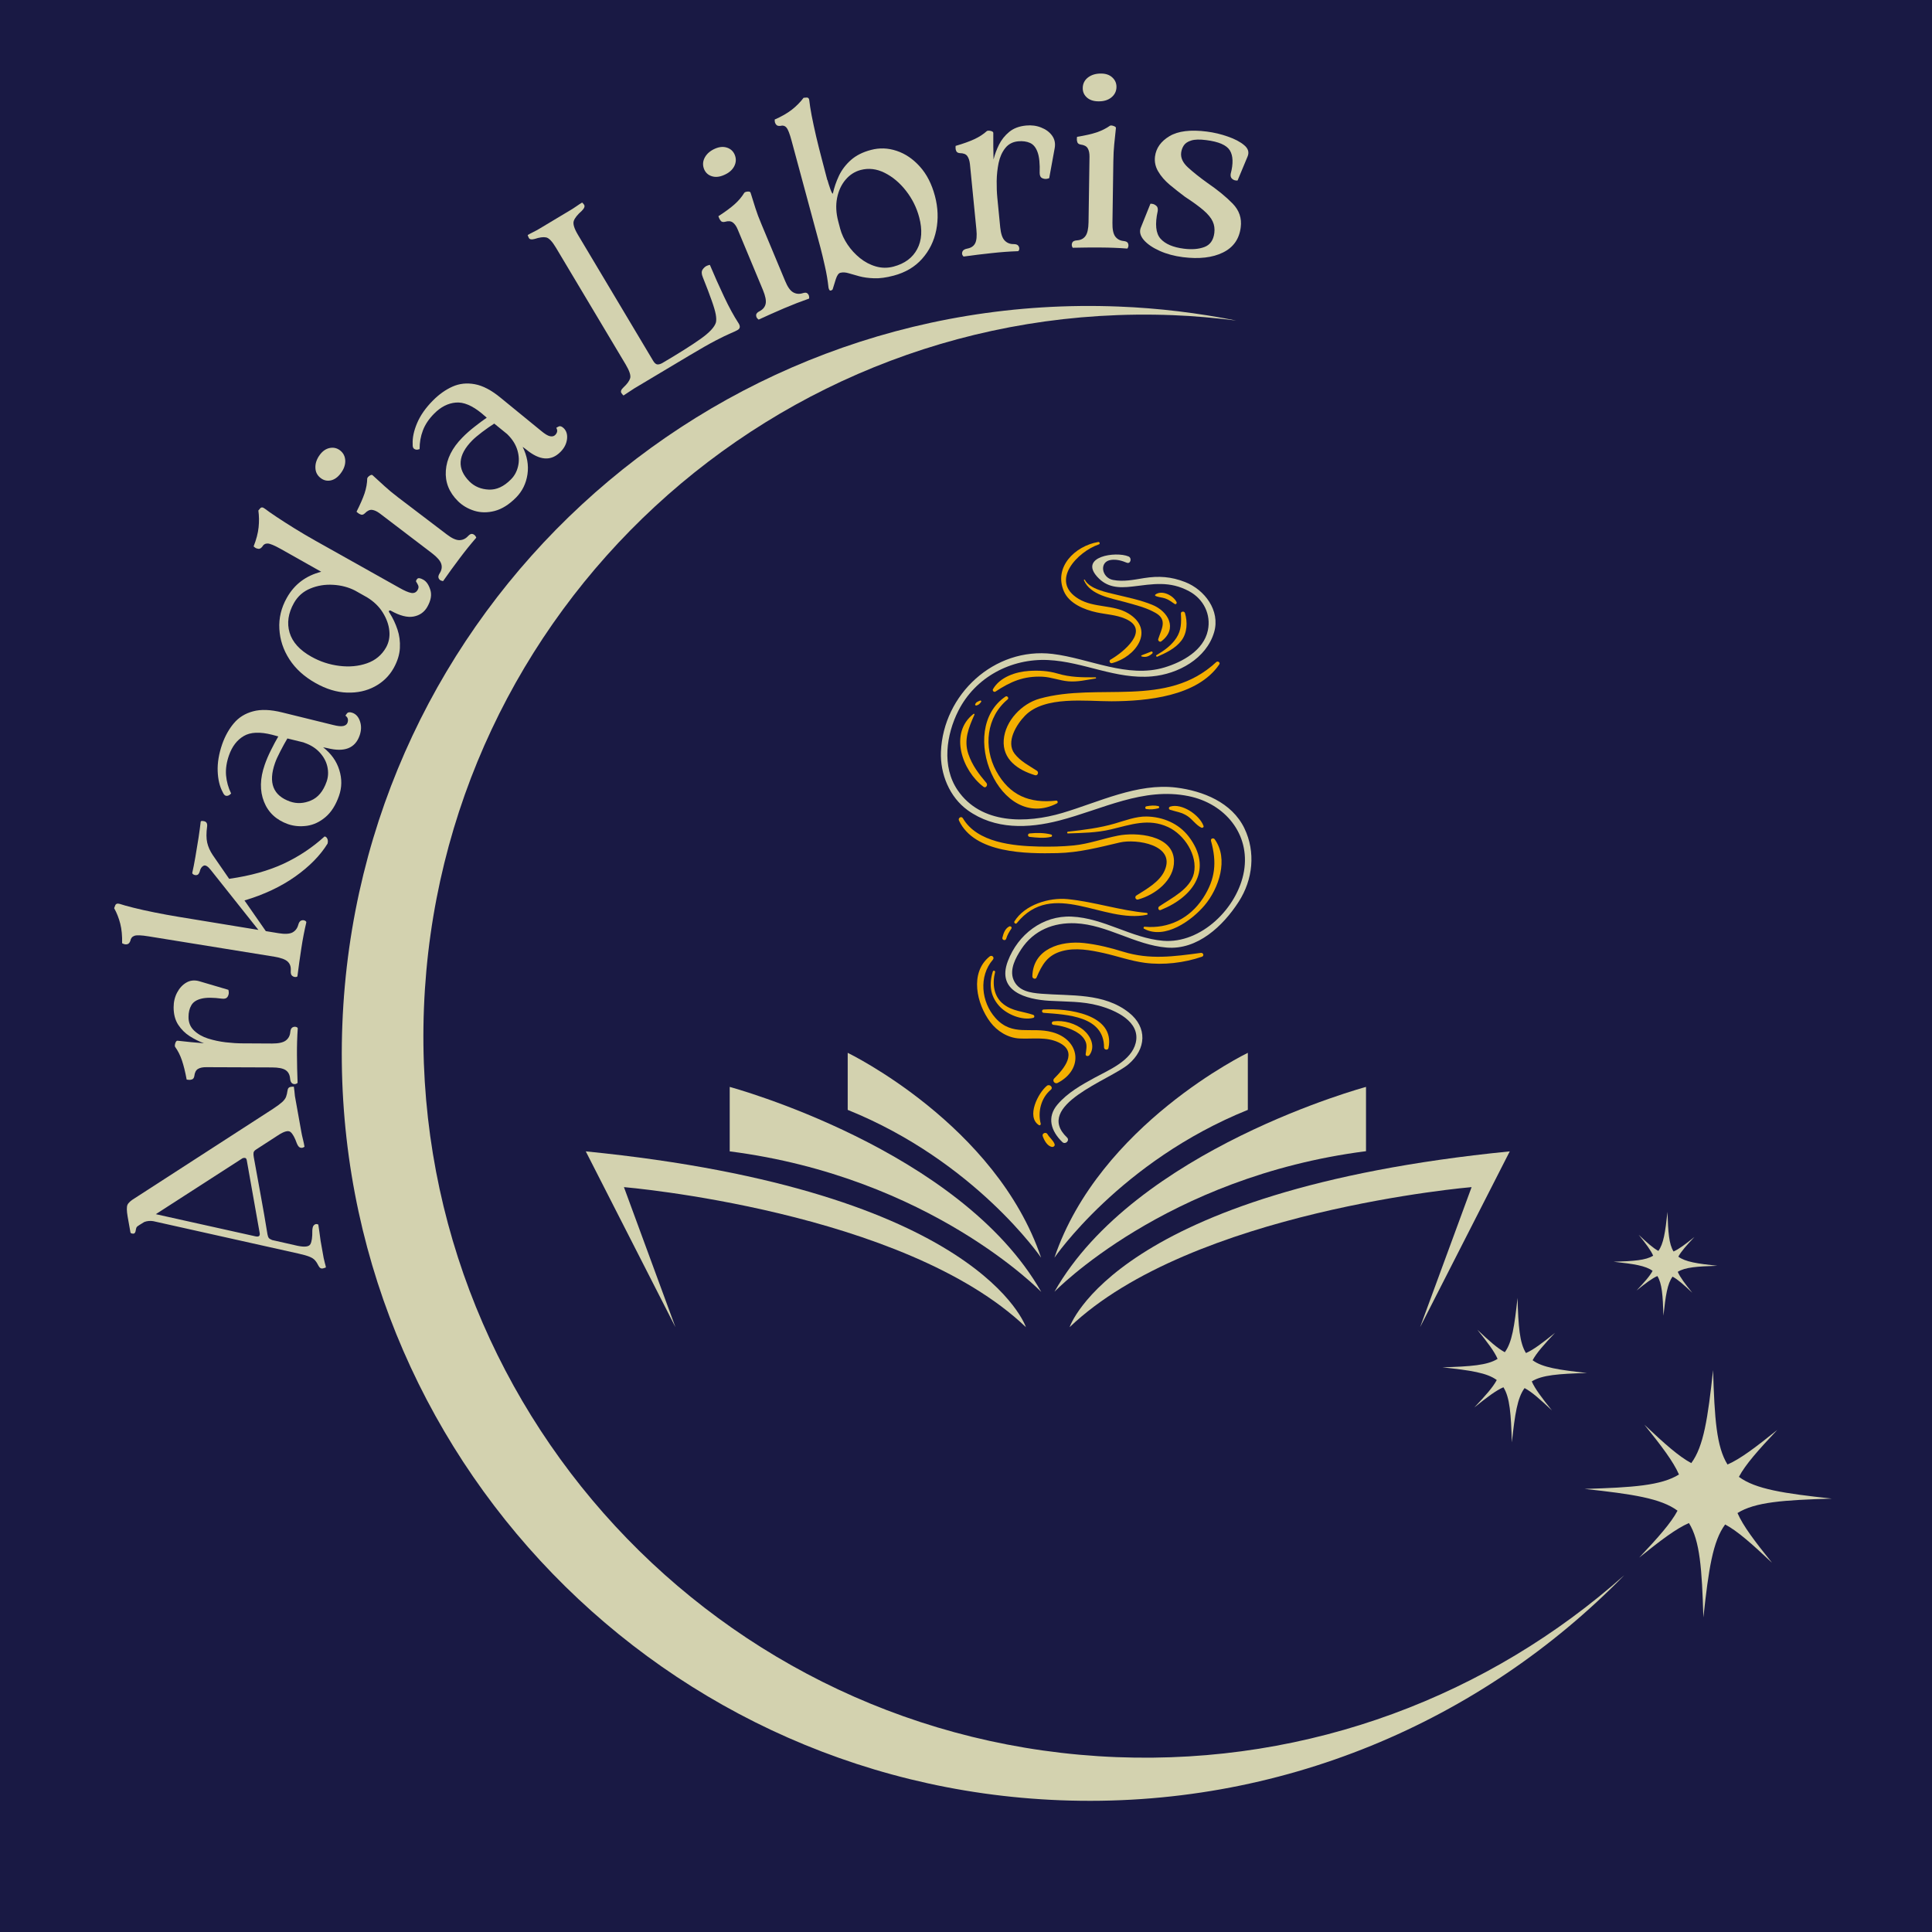 <svg xmlns="http://www.w3.org/2000/svg" xmlns:xlink="http://www.w3.org/1999/xlink" width="500" zoomAndPan="magnify" viewBox="0 0 375 375" height="500" preserveAspectRatio="xMidYMid meet" version="1.2"><defs><clipPath id="e85adef70c"><path d="M 182.625 107.547 L 242.906 107.547 L 242.906 221.918 L 182.625 221.918 Z M 182.625 107.547 "/></clipPath><clipPath id="8a3e3febd0"><path d="M 205 105.152 L 222 105.152 L 222 129 L 205 129 Z M 205 105.152 "/></clipPath><clipPath id="30b806b65a"><path d="M 202 219 L 205 219 L 205 222.902 L 202 222.902 Z M 202 219 "/></clipPath><clipPath id="d4f38ccf15"><path d="M 113.496 223 L 200 223 L 200 257.602 L 113.496 257.602 Z M 113.496 223 "/></clipPath><clipPath id="496b4d3aee"><path d="M 164 204.352 L 203 204.352 L 203 245 L 164 245 Z M 164 204.352 "/></clipPath><clipPath id="c177f41c11"><path d="M 207 223 L 293.496 223 L 293.496 257.602 L 207 257.602 Z M 207 223 "/></clipPath><clipPath id="f1e9bf36b6"><path d="M 204 204.352 L 243 204.352 L 243 245 L 204 245 Z M 204 204.352 "/></clipPath><clipPath id="02a5420548"><path d="M 66 59 L 316 59 L 316 350 L 66 350 Z M 66 59 "/></clipPath><clipPath id="6a12b6f6c5"><path d="M 72.156 53.402 L 364.434 64.867 L 353.027 355.645 L 60.75 344.18 Z M 72.156 53.402 "/></clipPath><clipPath id="721c1b25d7"><path d="M 60.766 343.816 L 353.043 355.281 L 364.445 64.504 L 72.172 53.039 Z M 60.766 343.816 "/></clipPath><clipPath id="1f3d0c9572"><path d="M 307 265 L 356 265 L 356 314 L 307 314 Z M 307 265 "/></clipPath><clipPath id="b1c154b43e"><path d="M 72.156 53.402 L 364.434 64.867 L 353.027 355.645 L 60.75 344.18 Z M 72.156 53.402 "/></clipPath><clipPath id="95ab233419"><path d="M 60.766 343.816 L 353.043 355.281 L 364.445 64.504 L 72.172 53.039 Z M 60.766 343.816 "/></clipPath><clipPath id="61ad6017ea"><path d="M 313 235 L 334 235 L 334 256 L 313 256 Z M 313 235 "/></clipPath><clipPath id="2a3843f62e"><path d="M 72.156 53.402 L 364.434 64.867 L 353.027 355.645 L 60.75 344.18 Z M 72.156 53.402 "/></clipPath><clipPath id="547a64d4e8"><path d="M 60.766 343.816 L 353.043 355.281 L 364.445 64.504 L 72.172 53.039 Z M 60.766 343.816 "/></clipPath><clipPath id="3b26c3e852"><path d="M 279 251 L 309 251 L 309 280 L 279 280 Z M 279 251 "/></clipPath><clipPath id="3f92ab3189"><path d="M 72.156 53.402 L 364.434 64.867 L 353.027 355.645 L 60.75 344.18 Z M 72.156 53.402 "/></clipPath><clipPath id="940ad82100"><path d="M 60.766 343.816 L 353.043 355.281 L 364.445 64.504 L 72.172 53.039 Z M 60.766 343.816 "/></clipPath></defs><g id="dd0729c016"><rect x="0" width="375" y="0" height="375" style="fill:#ffffff;fill-opacity:1;stroke:none;"/><rect x="0" width="375" y="0" height="375" style="fill:#191944;fill-opacity:1;stroke:none;"/><g clip-rule="nonzero" clip-path="url(#e85adef70c)"><path style=" stroke:none;fill-rule:nonzero;fill:#d3d2af;fill-opacity:1;" d="M 207.105 220.785 C 200.566 214.543 215.445 209.625 219.039 206.566 C 222.496 203.621 222.738 199.422 219.141 196.559 C 214.262 192.676 207.875 193.344 202.094 192.879 C 200.012 192.711 197.645 192.383 196.727 190.18 C 195.883 188.16 197.176 185.828 198.254 184.195 C 200.66 180.559 204.508 179.02 208.75 179.207 C 214.914 179.484 220.289 183.41 226.441 183.922 C 232.457 184.426 237.398 179.727 240.43 175.027 C 243.195 170.742 243.758 165.371 241.531 160.762 C 239.113 155.754 233.5 153.516 228.316 152.871 C 220.766 151.934 213.238 155.711 206.191 157.797 C 199.246 159.848 190.418 160.031 185.875 153.375 C 182.758 148.805 183.668 142.59 186.027 137.938 C 189.332 131.422 196.246 127.77 203.449 128.113 C 210.324 128.441 216.566 131.906 223.57 131.289 C 228.66 130.844 234.16 127.848 235.664 122.699 C 236.887 118.5 233.816 114.461 230.035 112.977 C 227.332 111.918 224.918 111.754 222.078 112.203 C 220.051 112.527 218.07 112.965 216.02 112.562 C 213.805 112.129 213.281 108.98 215.676 108.676 C 216.727 108.543 217.746 108.82 218.695 109.219 C 219.445 109.531 219.77 108.309 219.031 108 C 216.582 106.977 209.441 108.02 212.961 111.941 C 214.836 114.027 217.074 114.164 219.762 113.848 C 223.82 113.367 227.027 112.715 230.82 114.766 C 233.613 116.273 235.098 119.266 234.445 122.363 C 233.625 126.246 229.516 128.492 226.062 129.539 C 218.844 131.734 211.418 127.781 204.297 126.926 C 192.984 125.566 183.074 134.785 182.637 145.926 C 182.469 150.215 184.297 154.723 187.836 157.27 C 193.098 161.051 199.57 160.824 205.586 159.273 C 213.926 157.125 221.871 152.723 230.723 154.531 C 237.734 155.961 242.703 161.875 241.453 169.125 C 240.227 176.227 233.133 183.219 225.75 182.605 C 219.598 182.09 214.273 178.195 208.012 177.914 C 202.371 177.66 197.586 181.387 195.625 186.547 C 193.383 192.445 199.227 193.984 203.656 194.25 C 206.938 194.445 210.051 194.316 213.258 195.188 C 216.477 196.062 221.453 198.277 220.441 202.43 C 219.594 205.906 215.258 207.664 212.473 209.18 C 209.875 210.598 207.23 212.086 205.281 214.359 C 203.117 216.875 204.023 219.59 206.211 221.68 C 206.801 222.238 207.691 221.348 207.105 220.785 "/></g><path style=" stroke:none;fill-rule:nonzero;fill:#f4af00;fill-opacity:1;" d="M 194.824 143.625 C 194.547 147.414 197.598 149.469 200.895 150.465 C 201.426 150.621 201.695 149.883 201.258 149.598 C 199.734 148.605 198.074 147.777 196.938 146.305 C 195.176 144.02 197.328 140.582 198.957 138.914 C 202.773 135.004 210.812 136.133 215.746 136.117 C 222.574 136.094 232.414 135.199 236.664 128.961 C 236.91 128.598 236.375 128.227 236.074 128.508 C 226.383 137.539 213.273 132.398 201.797 135.605 C 198.328 136.574 195.102 139.914 194.824 143.625 "/><path style=" stroke:none;fill-rule:nonzero;fill:#f4af00;fill-opacity:1;" d="M 205.219 165.59 C 209.461 165.492 213.25 164.484 217.367 163.523 C 220.535 162.781 228.277 163.961 226.047 168.984 C 225.062 171.199 222.516 172.578 220.57 173.816 C 220.168 174.074 220.422 174.719 220.898 174.594 C 224.211 173.699 227.98 170.816 227.871 167.062 C 227.723 162.02 220.496 161.5 217 162.195 C 214.094 162.77 211.375 163.797 208.406 164.098 C 206.148 164.324 203.875 164.367 201.609 164.316 C 196.688 164.203 189.668 163.562 186.895 158.824 C 186.602 158.332 185.898 158.766 186.137 159.27 C 189.156 165.68 199.25 165.719 205.219 165.59 "/><path style=" stroke:none;fill-rule:nonzero;fill:#f4af00;fill-opacity:1;" d="M 233.082 184.953 C 227.848 185.656 223.172 186.324 218.004 184.727 C 215.523 183.957 213.023 183.336 210.438 183.047 C 205.922 182.543 200.48 184.141 200.379 189.531 C 200.371 189.938 201.012 190.16 201.188 189.75 C 202.277 187.188 203.328 185.371 206.176 184.598 C 208.766 183.891 211.637 184.418 214.195 184.984 C 216.891 185.586 219.453 186.516 222.207 186.883 C 225.816 187.363 229.859 186.887 233.289 185.703 C 233.777 185.535 233.57 184.887 233.082 184.953 "/><path style=" stroke:none;fill-rule:nonzero;fill:#f4af00;fill-opacity:1;" d="M 204.215 200.336 C 200.156 199.246 196.508 201.25 193.238 197.609 C 190.43 194.492 189.941 189.488 192.715 186.273 C 193.094 185.832 192.531 185.289 192.09 185.645 C 188.145 188.809 189.562 194.879 192.219 198.395 C 193.551 200.16 195.637 201.457 197.879 201.57 C 200.445 201.699 203.094 201.188 205.5 202.344 C 209.332 204.184 206.484 207.48 204.625 209.324 C 204.168 209.777 204.746 210.477 205.293 210.191 C 210.395 207.539 209.66 201.793 204.215 200.336 "/><g clip-rule="nonzero" clip-path="url(#8a3e3febd0)"><path style=" stroke:none;fill-rule:nonzero;fill:#f4af00;fill-opacity:1;" d="M 212.848 118.859 C 214.719 119.266 216.605 119.324 218.391 120.086 C 223.5 122.262 217.922 126.688 215.551 128.031 C 215.176 128.242 215.43 128.82 215.836 128.715 C 220.457 127.531 224.289 122.25 218.992 119.055 C 216.098 117.309 212.348 118.043 209.344 116.234 C 203.621 112.777 209.234 107.023 213.281 105.672 C 213.578 105.57 213.457 105.152 213.152 105.203 C 208.68 105.969 204.469 110.039 206.5 114.773 C 207.531 117.172 210.508 118.355 212.848 118.859 "/></g><path style=" stroke:none;fill-rule:nonzero;fill:#f4af00;fill-opacity:1;" d="M 205.16 155.93 C 205.402 155.805 205.301 155.367 205.016 155.398 C 199.828 155.984 195.941 154.391 193.363 149.656 C 190.844 145.027 191.453 139.172 195.59 135.75 C 195.898 135.496 195.496 134.977 195.168 135.199 C 185.625 141.66 194.102 161.656 205.16 155.93 "/><path style=" stroke:none;fill-rule:nonzero;fill:#f4af00;fill-opacity:1;" d="M 190.902 152.723 C 191.355 153.066 191.789 152.367 191.473 151.988 C 189.992 150.234 188.703 148.555 187.957 146.355 C 187.023 143.605 188.031 141.199 189.141 138.715 C 189.195 138.59 189.062 138.488 188.953 138.57 C 184.145 142.32 186.785 149.625 190.902 152.723 "/><path style=" stroke:none;fill-rule:nonzero;fill:#f4af00;fill-opacity:1;" d="M 210.566 112.535 C 210.508 112.422 210.348 112.52 210.395 112.637 C 211.641 115.543 215.625 116.09 218.359 116.859 C 220.387 117.426 222.48 117.922 224.32 118.977 C 226.652 120.316 225.43 122.109 224.812 124.043 C 224.715 124.355 225.117 124.707 225.398 124.492 C 228.664 122.031 226.75 118.66 223.672 117.402 C 221.418 116.477 219.023 115.996 216.66 115.422 C 214.879 114.984 211.496 114.363 210.566 112.535 "/><path style=" stroke:none;fill-rule:nonzero;fill:#f4af00;fill-opacity:1;" d="M 223.672 126.824 C 223.82 126.684 223.664 126.379 223.461 126.461 C 222.844 126.711 222.219 126.961 221.594 127.188 C 221.484 127.227 221.477 127.383 221.594 127.418 C 222.414 127.652 223.062 127.387 223.672 126.824 "/><path style=" stroke:none;fill-rule:nonzero;fill:#f4af00;fill-opacity:1;" d="M 224.277 115.664 C 224.859 115.941 225.531 115.941 226.145 116.148 C 226.809 116.371 227.434 116.836 228.008 117.23 C 228.246 117.395 228.473 117.086 228.371 116.867 C 227.762 115.59 225.516 114.426 224.246 115.418 C 224.168 115.477 224.191 115.625 224.277 115.664 "/><path style=" stroke:none;fill-rule:nonzero;fill:#f4af00;fill-opacity:1;" d="M 228.352 123.793 C 227.398 125.266 225.969 126.281 224.48 127.152 C 224.285 127.27 224.457 127.539 224.656 127.453 C 226.379 126.695 228.133 125.867 229.301 124.348 C 230.453 122.852 230.52 120.734 230.004 118.996 C 229.875 118.57 229.18 118.637 229.211 119.102 C 229.312 120.801 229.301 122.32 228.352 123.793 "/><path style=" stroke:none;fill-rule:nonzero;fill:#f4af00;fill-opacity:1;" d="M 189.508 136.938 C 189.941 136.844 190.203 136.586 190.445 136.215 C 190.543 136.062 190.355 135.922 190.215 135.988 C 189.797 136.184 189.453 136.25 189.281 136.715 C 189.23 136.852 189.383 136.965 189.508 136.938 "/><path style=" stroke:none;fill-rule:nonzero;fill:#f4af00;fill-opacity:1;" d="M 193.223 134.234 C 196.16 132.293 198.699 131.191 202.316 131.348 C 204.035 131.422 205.645 132.098 207.344 132.242 C 209.164 132.398 210.867 131.965 212.668 131.691 C 212.797 131.672 212.762 131.469 212.637 131.469 C 210.023 131.477 207.785 131.484 205.234 130.727 C 203.453 130.199 201.594 130.109 199.754 130.223 C 197.152 130.387 194.105 131.402 192.742 133.758 C 192.574 134.051 192.922 134.434 193.223 134.234 "/><path style=" stroke:none;fill-rule:nonzero;fill:#f4af00;fill-opacity:1;" d="M 224.992 175.941 C 224.66 176.168 224.863 176.805 225.285 176.637 C 231.793 174.027 235.453 168.586 230.742 162.391 C 228.789 159.828 225.723 158.547 222.57 158.484 C 220.5 158.441 218.328 159.285 216.371 159.852 C 213.418 160.711 210.352 161.09 207.297 161.426 C 207.082 161.449 207.07 161.777 207.297 161.77 C 210.176 161.664 212.805 161.652 215.625 160.988 C 219.465 160.09 222.91 158.754 226.746 160.543 C 229.895 162.008 232.516 166.043 231.73 169.52 C 231.043 172.578 227.336 174.34 224.992 175.941 "/><path style=" stroke:none;fill-rule:nonzero;fill:#f4af00;fill-opacity:1;" d="M 222.621 177.555 C 222.84 177.508 222.77 177.207 222.57 177.188 C 217.355 176.727 212.402 175.035 207.23 174.52 C 203.621 174.16 198.891 175.609 196.902 178.84 C 196.734 179.113 197.145 179.441 197.348 179.188 C 204.363 170.516 214.168 179.336 222.621 177.555 "/><path style=" stroke:none;fill-rule:nonzero;fill:#f4af00;fill-opacity:1;" d="M 195.305 182.199 C 195.52 181.453 195.883 180.883 196.305 180.242 C 196.484 179.973 196.145 179.691 195.887 179.824 C 195.074 180.246 194.77 181.16 194.566 181.996 C 194.449 182.477 195.172 182.68 195.305 182.199 "/><path style=" stroke:none;fill-rule:nonzero;fill:#f4af00;fill-opacity:1;" d="M 199.859 161.766 C 199.426 161.809 199.43 162.391 199.859 162.438 C 201.219 162.586 202.699 162.762 204.039 162.418 C 204.258 162.363 204.258 162.039 204.039 161.984 C 202.711 161.629 201.223 161.629 199.859 161.766 "/><path style=" stroke:none;fill-rule:nonzero;fill:#f4af00;fill-opacity:1;" d="M 235.773 162.906 C 235.523 162.559 234.93 162.754 235.055 163.211 C 236.207 167.379 235.918 170.641 233.504 174.332 C 230.938 178.262 226.801 180.312 222.168 179.875 C 221.957 179.855 221.883 180.176 222.062 180.273 C 226.113 182.441 231.312 178.684 233.824 175.707 C 236.582 172.43 238.527 166.723 235.773 162.906 "/><path style=" stroke:none;fill-rule:nonzero;fill:#f4af00;fill-opacity:1;" d="M 224.84 156.887 C 225.051 156.836 225.059 156.508 224.84 156.461 C 224.074 156.285 223.27 156.355 222.496 156.508 C 222.238 156.559 222.23 156.996 222.496 157.039 C 223.277 157.172 224.082 157.082 224.84 156.887 "/><path style=" stroke:none;fill-rule:nonzero;fill:#f4af00;fill-opacity:1;" d="M 233.605 160.316 C 232.848 158.203 229.383 155.824 227.109 156.57 C 226.812 156.668 226.809 157.082 227.109 157.18 C 228.336 157.566 229.414 157.672 230.516 158.418 C 231.473 159.062 232.137 160.141 233.176 160.645 C 233.387 160.742 233.699 160.578 233.605 160.316 "/><path style=" stroke:none;fill-rule:nonzero;fill:#f4af00;fill-opacity:1;" d="M 192.707 188.57 C 191.941 191.023 192.18 193.281 193.922 195.238 C 195.387 196.887 198.367 198.125 200.543 197.57 C 200.852 197.492 200.82 197.074 200.543 196.98 C 198.523 196.289 196.574 196.301 194.789 194.922 C 192.855 193.426 192.574 190.926 193.145 188.691 C 193.219 188.406 192.793 188.293 192.707 188.57 "/><path style=" stroke:none;fill-rule:nonzero;fill:#f4af00;fill-opacity:1;" d="M 202.574 195.945 C 202.152 195.969 202.156 196.562 202.574 196.594 C 207.168 196.934 214.297 197.238 214.293 203.305 C 214.293 203.789 215.055 203.914 215.156 203.422 C 216.527 196.816 207.102 195.66 202.574 195.945 "/><path style=" stroke:none;fill-rule:nonzero;fill:#f4af00;fill-opacity:1;" d="M 210.348 199.957 C 208.801 198.648 206.484 197.98 204.484 198.242 C 204.051 198.297 204.043 198.875 204.484 198.922 C 206.059 199.09 207.586 199.531 208.957 200.324 C 209.707 200.758 210.387 201.398 210.723 202.211 C 211.043 202.984 210.816 203.816 210.727 204.609 C 210.676 205.039 211.25 205.078 211.453 204.805 C 212.66 203.168 211.73 201.129 210.348 199.957 "/><path style=" stroke:none;fill-rule:nonzero;fill:#f4af00;fill-opacity:1;" d="M 203.961 211.523 C 204.504 211.078 203.73 210.324 203.195 210.758 C 201.523 212.113 199.129 216.758 201.648 218.383 C 201.832 218.504 202.055 218.309 202.004 218.113 C 201.398 215.816 202.066 213.098 203.961 211.523 "/><g clip-rule="nonzero" clip-path="url(#30b806b65a)"><path style=" stroke:none;fill-rule:nonzero;fill:#f4af00;fill-opacity:1;" d="M 203.309 220.133 C 203.031 219.648 202.203 219.973 202.391 220.52 C 202.664 221.312 203.258 222.445 204.168 222.613 C 204.465 222.668 204.816 222.418 204.699 222.082 C 204.445 221.348 203.699 220.812 203.309 220.133 "/></g><g clip-rule="nonzero" clip-path="url(#d4f38ccf15)"><path style=" stroke:none;fill-rule:nonzero;fill:#d3d2af;fill-opacity:1;" d="M 113.699 223.48 L 131.102 257.602 L 121.105 230.418 C 121.105 230.418 175.434 234.984 199.129 257.602 C 199.129 257.602 190.426 231.102 113.699 223.48 Z M 113.699 223.48 "/></g><path style=" stroke:none;fill-rule:nonzero;fill:#d3d2af;fill-opacity:1;" d="M 141.637 210.969 L 141.637 223.48 C 180.609 228.477 202.113 250.77 202.113 250.77 C 186.398 223.047 141.637 210.969 141.637 210.969 Z M 141.637 210.969 "/><g clip-rule="nonzero" clip-path="url(#496b4d3aee)"><path style=" stroke:none;fill-rule:nonzero;fill:#d3d2af;fill-opacity:1;" d="M 164.539 204.352 L 164.539 215.426 C 189.312 225.422 202.078 244.117 202.078 244.117 C 193.34 218.266 164.539 204.352 164.539 204.352 Z M 164.539 204.352 "/></g><g clip-rule="nonzero" clip-path="url(#c177f41c11)"><path style=" stroke:none;fill-rule:nonzero;fill:#d3d2af;fill-opacity:1;" d="M 293.043 223.48 C 216.316 231.102 207.613 257.602 207.613 257.602 C 231.309 234.984 285.637 230.418 285.637 230.418 L 275.641 257.602 Z M 293.043 223.48 "/></g><path style=" stroke:none;fill-rule:nonzero;fill:#d3d2af;fill-opacity:1;" d="M 265.141 210.969 C 265.141 210.969 220.379 223.012 204.664 250.734 C 204.664 250.734 226.168 228.441 265.141 223.445 Z M 265.141 210.969 "/><g clip-rule="nonzero" clip-path="url(#f1e9bf36b6)"><path style=" stroke:none;fill-rule:nonzero;fill:#d3d2af;fill-opacity:1;" d="M 242.203 215.426 L 242.203 204.352 C 242.203 204.352 213.402 218.266 204.664 244.117 C 204.664 244.117 217.43 225.422 242.203 215.426 Z M 242.203 215.426 "/></g><g clip-rule="nonzero" clip-path="url(#02a5420548)"><g clip-rule="nonzero" clip-path="url(#6a12b6f6c5)"><g clip-rule="nonzero" clip-path="url(#721c1b25d7)"><path style=" stroke:none;fill-rule:nonzero;fill:#d3d2af;fill-opacity:1;" d="M 82.289 195.625 C 79.254 272.918 139.453 338.027 216.742 341.059 C 254.41 342.535 289.156 328.969 315.262 305.75 C 287.574 334.113 248.453 351.105 205.73 349.426 C 125.668 346.289 63.312 278.84 66.453 198.777 C 69.594 118.715 137.039 56.359 217.102 59.5 C 224.902 59.805 232.531 60.742 239.957 62.219 C 235.926 61.715 231.852 61.336 227.719 61.176 C 150.434 58.141 85.32 118.34 82.289 195.625 "/></g></g></g><g clip-rule="nonzero" clip-path="url(#1f3d0c9572)"><g clip-rule="nonzero" clip-path="url(#b1c154b43e)"><g clip-rule="nonzero" clip-path="url(#95ab233419)"><path style=" stroke:none;fill-rule:nonzero;fill:#d3d2af;fill-opacity:1;" d="M 307.562 288.996 C 316.965 288.719 322.473 288.336 325.887 286.199 C 324.797 283.695 322.562 280.754 319.18 276.539 C 323.109 280.25 325.871 282.703 328.277 283.988 C 330.68 280.746 331.488 275.285 332.508 265.938 C 332.789 275.336 333.168 280.844 335.309 284.262 C 337.805 283.172 340.75 280.941 344.965 277.551 C 341.258 281.484 338.805 284.246 337.52 286.656 C 340.758 289.051 346.215 289.867 355.566 290.879 C 346.164 291.16 340.66 291.539 337.246 293.68 C 338.336 296.184 340.566 299.129 343.953 303.34 C 340.016 299.633 337.258 297.18 334.852 295.898 C 332.449 299.133 331.641 304.594 330.625 313.945 C 330.344 304.543 329.961 299.035 327.82 295.621 C 325.324 296.711 322.379 298.941 318.168 302.328 C 321.871 298.395 324.328 295.633 325.609 293.223 C 322.375 290.824 316.914 290.012 307.562 288.996 "/></g></g></g><g clip-rule="nonzero" clip-path="url(#61ad6017ea)"><g clip-rule="nonzero" clip-path="url(#2a3843f62e)"><g clip-rule="nonzero" clip-path="url(#547a64d4e8)"><path style=" stroke:none;fill-rule:nonzero;fill:#d3d2af;fill-opacity:1;" d="M 313.191 244.902 C 317.137 244.785 319.453 244.621 320.879 243.727 C 320.426 242.68 319.488 241.445 318.07 239.672 C 319.715 241.227 320.879 242.258 321.887 242.801 C 322.895 241.441 323.234 239.145 323.66 235.227 C 323.777 239.168 323.941 241.48 324.836 242.914 C 325.883 242.453 327.117 241.52 328.887 240.098 C 327.332 241.75 326.305 242.91 325.762 243.918 C 327.121 244.922 329.414 245.27 333.34 245.691 C 329.395 245.809 327.082 245.969 325.648 246.863 C 326.109 247.918 327.043 249.152 328.465 250.918 C 326.812 249.363 325.652 248.332 324.645 247.797 C 323.637 249.156 323.297 251.441 322.871 255.371 C 322.754 251.422 322.59 249.117 321.695 247.68 C 320.648 248.137 319.41 249.074 317.645 250.492 C 319.199 248.844 320.23 247.688 320.766 246.672 C 319.41 245.668 317.117 245.328 313.191 244.902 "/></g></g></g><g clip-rule="nonzero" clip-path="url(#3b26c3e852)"><g clip-rule="nonzero" clip-path="url(#3f92ab3189)"><g clip-rule="nonzero" clip-path="url(#940ad82100)"><path style=" stroke:none;fill-rule:nonzero;fill:#d3d2af;fill-opacity:1;" d="M 279.973 265.398 C 285.469 265.23 288.688 265.004 290.68 263.758 C 290.047 262.297 288.742 260.578 286.762 258.113 C 289.059 260.281 290.676 261.715 292.082 262.465 C 293.488 260.574 293.957 257.383 294.551 251.918 C 294.711 257.414 294.938 260.629 296.191 262.625 C 297.648 261.988 299.367 260.684 301.828 258.703 C 299.664 261.004 298.23 262.617 297.48 264.023 C 299.375 265.426 302.562 265.898 308.027 266.496 C 302.535 266.656 299.316 266.879 297.316 268.133 C 297.957 269.594 299.262 271.312 301.238 273.773 C 298.941 271.609 297.328 270.172 295.922 269.426 C 294.516 271.316 294.043 274.508 293.449 279.969 C 293.285 274.477 293.066 271.258 291.812 269.266 C 290.355 269.898 288.629 271.203 286.168 273.184 C 288.34 270.883 289.773 269.273 290.52 267.863 C 288.629 266.461 285.441 265.984 279.973 265.398 "/></g></g></g><g style="fill:#d3d2af;fill-opacity:1;"><g transform="translate(63.212, 246.358)"><path style="stroke:none" d="M -7.406 -34.672 C -7.352 -35.117 -7.133 -35.363 -6.75 -35.406 C -6.375 -35.445 -6.18 -35.453 -6.172 -35.422 C -6.129 -35.18 -6.094 -34.891 -6.062 -34.547 C -6.039 -34.203 -6.008 -33.891 -5.969 -33.609 L -4.734 -26.719 C -4.66 -26.281 -4.551 -25.773 -4.406 -25.203 C -4.27 -24.641 -4.172 -24.172 -4.109 -23.797 C -4.109 -23.766 -4.195 -23.707 -4.375 -23.625 C -4.562 -23.539 -4.766 -23.539 -4.984 -23.625 C -5.203 -23.707 -5.406 -23.973 -5.594 -24.422 C -5.988 -25.547 -6.398 -26.285 -6.828 -26.641 C -7.266 -26.992 -8.094 -26.766 -9.312 -25.953 L -13.531 -23.219 C -13.812 -23.031 -13.969 -22.828 -14 -22.609 C -14.031 -22.398 -14.016 -22.113 -13.953 -21.75 C -13.492 -19.207 -13.039 -16.719 -12.594 -14.281 C -12.145 -11.852 -11.711 -9.352 -11.297 -6.781 C -11.234 -6.445 -11.145 -6.207 -11.031 -6.062 C -10.926 -5.926 -10.723 -5.801 -10.422 -5.688 L -10.484 -5.688 L -5.516 -4.562 C -4.098 -4.258 -3.25 -4.359 -2.969 -4.859 C -2.695 -5.359 -2.57 -6.234 -2.594 -7.484 C -2.57 -8.016 -2.473 -8.363 -2.297 -8.531 C -2.129 -8.707 -1.941 -8.785 -1.734 -8.766 C -1.535 -8.742 -1.43 -8.695 -1.422 -8.625 C -1.359 -8.258 -1.285 -7.758 -1.203 -7.125 C -1.129 -6.5 -1.055 -5.961 -0.984 -5.516 L -0.391 -2.188 C -0.348 -1.945 -0.273 -1.641 -0.172 -1.266 C -0.066 -0.898 0.004 -0.602 0.047 -0.375 C 0.055 -0.344 -0.117 -0.273 -0.484 -0.172 C -0.859 -0.066 -1.156 -0.223 -1.375 -0.641 C -1.594 -1.086 -1.82 -1.445 -2.062 -1.719 C -2.301 -2 -2.656 -2.234 -3.125 -2.422 C -3.594 -2.617 -4.301 -2.82 -5.25 -3.031 L -33.453 -9.328 C -34.066 -9.43 -34.648 -9.379 -35.203 -9.172 L -36.141 -8.594 C -36.461 -8.406 -36.656 -8.242 -36.719 -8.109 C -36.781 -7.973 -36.828 -7.797 -36.859 -7.578 C -36.91 -7.117 -37.086 -6.895 -37.391 -6.906 C -37.691 -6.926 -37.859 -7.004 -37.891 -7.141 L -38.438 -10.219 C -38.625 -11.312 -38.641 -12.062 -38.484 -12.469 C -38.328 -12.875 -37.836 -13.32 -37.016 -13.812 L -10.234 -31.125 C -9.422 -31.664 -8.828 -32.102 -8.453 -32.438 C -8.078 -32.781 -7.82 -33.125 -7.688 -33.469 C -7.562 -33.812 -7.469 -34.211 -7.406 -34.672 Z M -15.312 -21.141 C -15.363 -21.441 -15.488 -21.598 -15.688 -21.609 C -15.883 -21.629 -16.055 -21.594 -16.203 -21.5 L -32.969 -10.688 L -13.578 -6.375 C -12.961 -6.25 -12.707 -6.473 -12.812 -7.047 Z M -15.312 -21.141 "/></g></g><g style="fill:#d3d2af;fill-opacity:1;"><g transform="translate(57.638, 212.296)"><path style="stroke:none" d="M -23.938 -16.781 C -23.938 -17.844 -23.707 -18.801 -23.25 -19.656 C -22.801 -20.508 -22.207 -21.148 -21.469 -21.578 C -20.738 -22.004 -19.926 -22.098 -19.031 -21.859 L -13.359 -20.188 C -13.297 -20.188 -13.254 -20.031 -13.234 -19.719 C -13.211 -19.406 -13.289 -19.102 -13.469 -18.812 C -13.645 -18.52 -13.992 -18.398 -14.516 -18.453 C -16.285 -18.691 -17.633 -18.691 -18.562 -18.453 C -19.5 -18.223 -20.145 -17.797 -20.5 -17.172 C -20.863 -16.555 -21.047 -15.801 -21.047 -14.906 C -21.055 -13.844 -20.703 -12.969 -19.984 -12.281 C -19.266 -11.594 -18.359 -11.07 -17.266 -10.719 C -16.172 -10.375 -15.02 -10.129 -13.812 -9.984 C -12.613 -9.848 -11.535 -9.781 -10.578 -9.781 L -4.812 -9.75 C -3.57 -9.75 -2.691 -9.941 -2.172 -10.328 C -1.648 -10.723 -1.359 -11.266 -1.297 -11.953 C -1.254 -12.43 -1.113 -12.738 -0.875 -12.875 C -0.633 -13.008 -0.398 -13.039 -0.172 -12.969 C 0.047 -12.906 0.156 -12.805 0.156 -12.672 C 0.039 -11.055 -0.008 -9.352 0 -7.562 C 0.008 -5.781 0.051 -3.977 0.125 -2.156 C 0.113 -2.062 0 -1.977 -0.219 -1.906 C -0.445 -1.832 -0.676 -1.863 -0.906 -2 C -1.145 -2.145 -1.285 -2.457 -1.328 -2.938 C -1.391 -3.688 -1.676 -4.234 -2.188 -4.578 C -2.707 -4.93 -3.602 -5.109 -4.875 -5.109 L -17.594 -5.156 C -18.281 -5.164 -18.82 -5.051 -19.219 -4.812 C -19.613 -4.57 -19.848 -4.109 -19.922 -3.422 C -19.984 -3.078 -20.133 -2.863 -20.375 -2.781 C -20.613 -2.695 -20.844 -2.672 -21.062 -2.703 C -21.289 -2.734 -21.406 -2.75 -21.406 -2.75 C -21.688 -4.258 -21.992 -5.504 -22.328 -6.484 C -22.66 -7.473 -23.102 -8.348 -23.656 -9.109 C -23.727 -9.273 -23.711 -9.516 -23.609 -9.828 C -23.504 -10.141 -23.363 -10.297 -23.188 -10.297 C -22.227 -10.18 -21.352 -10.086 -20.562 -10.016 C -19.781 -9.953 -18.941 -9.879 -18.047 -9.797 C -19.004 -10.148 -19.926 -10.609 -20.812 -11.172 C -21.707 -11.742 -22.453 -12.484 -23.047 -13.391 C -23.641 -14.305 -23.938 -15.438 -23.938 -16.781 Z M -23.938 -16.781 "/></g></g><g style="fill:#d3d2af;fill-opacity:1;"><g transform="translate(57.313, 191.371)"><path style="stroke:none" d="M -12.719 -20.812 C -8.719 -21.383 -5.238 -22.352 -2.281 -23.719 C 0.664 -25.094 3.32 -26.859 5.688 -29.016 C 5.926 -28.984 6.102 -28.836 6.219 -28.578 C 6.344 -28.316 6.359 -28 6.266 -27.625 C 4.836 -25.312 2.738 -23.176 -0.031 -21.219 C -2.812 -19.258 -6.086 -17.719 -9.859 -16.594 L -5.719 -10.641 L -3.234 -10.234 C -2.004 -10.035 -1.102 -10.086 -0.531 -10.391 C 0.031 -10.703 0.398 -11.191 0.578 -11.859 C 0.703 -12.316 0.891 -12.594 1.141 -12.688 C 1.398 -12.789 1.633 -12.789 1.844 -12.688 C 2.062 -12.582 2.16 -12.461 2.141 -12.328 C 1.766 -10.742 1.441 -9.062 1.172 -7.281 C 0.898 -5.508 0.648 -3.719 0.422 -1.906 C 0.41 -1.801 0.285 -1.742 0.047 -1.734 C -0.18 -1.723 -0.398 -1.801 -0.609 -1.969 C -0.828 -2.145 -0.914 -2.477 -0.875 -2.969 C -0.82 -3.719 -1.02 -4.301 -1.469 -4.719 C -1.914 -5.145 -2.77 -5.461 -4.031 -5.672 L -28.469 -9.625 C -29.863 -9.852 -30.781 -9.891 -31.219 -9.734 C -31.664 -9.578 -31.93 -9.25 -32.016 -8.75 C -32.141 -8.395 -32.328 -8.18 -32.578 -8.109 C -32.828 -8.047 -33.062 -8.055 -33.281 -8.141 C -33.5 -8.234 -33.609 -8.281 -33.609 -8.281 C -33.578 -9.727 -33.695 -10.992 -33.969 -12.078 C -34.25 -13.172 -34.645 -14.176 -35.156 -15.094 C -35.145 -15.125 -35.078 -15.301 -34.953 -15.625 C -34.828 -15.957 -34.531 -16.055 -34.062 -15.922 C -33.477 -15.723 -32.582 -15.473 -31.375 -15.172 C -30.164 -14.867 -28.805 -14.566 -27.297 -14.266 C -25.785 -13.961 -24.25 -13.68 -22.688 -13.422 L -7.156 -10.875 L -16.406 -22.516 C -16.977 -23.242 -17.445 -23.516 -17.812 -23.328 C -18.176 -23.141 -18.422 -22.766 -18.547 -22.203 C -18.672 -21.805 -18.848 -21.582 -19.078 -21.531 C -19.316 -21.477 -19.539 -21.508 -19.75 -21.625 C -19.957 -21.75 -20.035 -21.875 -19.984 -22 C -19.805 -22.77 -19.609 -23.781 -19.391 -25.031 C -19.172 -26.289 -18.961 -27.555 -18.766 -28.828 C -18.578 -30.098 -18.441 -31.113 -18.359 -31.875 C -18.336 -32.039 -18.109 -32.07 -17.672 -31.969 C -17.242 -31.863 -17.055 -31.539 -17.109 -31 C -17.285 -29.695 -17.281 -28.633 -17.094 -27.812 C -16.906 -27 -16.551 -26.203 -16.031 -25.422 L -12.828 -20.781 C -12.797 -20.77 -12.781 -20.77 -12.781 -20.781 C -12.781 -20.801 -12.758 -20.812 -12.719 -20.812 Z M -12.719 -20.812 "/></g></g><g style="fill:#d3d2af;fill-opacity:1;"><g transform="translate(61.752, 163.911)"><path style="stroke:none" d="M 5.297 -25 C 5.316 -25.062 5.422 -25.211 5.609 -25.453 C 5.805 -25.691 6.148 -25.727 6.641 -25.562 C 7.348 -25.312 7.844 -24.754 8.125 -23.891 C 8.414 -23.035 8.391 -22.117 8.047 -21.141 C 7.18 -18.672 5.094 -17.859 1.781 -18.703 L 0.969 -18.859 C 2.539 -17.629 3.586 -16.156 4.109 -14.438 C 4.641 -12.727 4.617 -11.062 4.047 -9.438 C 3.41 -7.625 2.535 -6.25 1.422 -5.312 C 0.316 -4.375 -0.879 -3.812 -2.172 -3.625 C -3.473 -3.445 -4.691 -3.551 -5.828 -3.938 C -8.129 -4.75 -9.691 -6.207 -10.516 -8.312 C -11.348 -10.414 -11.301 -12.797 -10.375 -15.453 C -10.051 -16.398 -9.633 -17.375 -9.125 -18.375 C -8.625 -19.383 -8.16 -20.25 -7.734 -20.969 L -8.938 -21.297 C -11.312 -21.898 -13.145 -21.816 -14.438 -21.047 C -15.738 -20.285 -16.691 -19.047 -17.297 -17.328 C -17.785 -15.941 -17.977 -14.641 -17.875 -13.422 C -17.77 -12.203 -17.441 -11.023 -16.891 -9.891 C -16.891 -9.891 -16.977 -9.812 -17.156 -9.656 C -17.344 -9.5 -17.566 -9.426 -17.828 -9.438 C -18.098 -9.457 -18.332 -9.703 -18.531 -10.172 C -19.113 -11.254 -19.438 -12.602 -19.5 -14.219 C -19.562 -15.844 -19.27 -17.594 -18.625 -19.469 C -18.062 -21.062 -17.301 -22.422 -16.344 -23.547 C -15.395 -24.672 -14.156 -25.438 -12.625 -25.844 C -11.102 -26.258 -9.219 -26.188 -6.969 -25.625 L 2.875 -23.203 C 3.812 -22.961 4.488 -22.895 4.906 -23 C 5.32 -23.102 5.586 -23.316 5.703 -23.641 C 5.898 -24.223 5.766 -24.676 5.297 -25 Z M -2.656 -19.734 L -2.844 -19.812 L -5.969 -20.578 C -6.406 -19.848 -6.863 -19.016 -7.344 -18.078 C -7.832 -17.141 -8.176 -16.379 -8.375 -15.797 C -9.719 -11.973 -8.738 -9.484 -5.438 -8.328 C -4.133 -7.879 -2.789 -7.945 -1.406 -8.531 C -0.02 -9.113 0.992 -10.332 1.641 -12.188 C 1.961 -13.102 2.016 -14.062 1.797 -15.062 C 1.586 -16.062 1.098 -16.984 0.328 -17.828 C -0.43 -18.672 -1.426 -19.305 -2.656 -19.734 Z M -2.656 -19.734 "/></g></g><g style="fill:#d3d2af;fill-opacity:1;"><g transform="translate(69.928, 139.605)"><path style="stroke:none" d="M 10.844 -26.703 C 10.781 -26.816 10.848 -26.992 11.047 -27.234 C 11.242 -27.473 11.645 -27.422 12.25 -27.078 C 12.844 -26.742 13.289 -26.094 13.594 -25.125 C 13.906 -24.164 13.719 -23.07 13.031 -21.844 C 12.445 -20.801 11.555 -20.164 10.359 -19.938 C 9.16 -19.707 7.688 -20.082 5.938 -21.062 L 5.859 -21.109 C 5.484 -21.129 5.453 -20.93 5.766 -20.516 C 6.348 -19.598 6.832 -18.566 7.219 -17.422 C 7.602 -16.285 7.758 -15.082 7.688 -13.812 C 7.625 -12.551 7.219 -11.25 6.469 -9.906 C 5.602 -8.375 4.379 -7.188 2.797 -6.344 C 1.223 -5.5 -0.562 -5.109 -2.562 -5.172 C -4.562 -5.234 -6.602 -5.852 -8.688 -7.031 C -10.875 -8.258 -12.562 -9.789 -13.75 -11.625 C -14.938 -13.457 -15.586 -15.422 -15.703 -17.516 C -15.828 -19.617 -15.344 -21.641 -14.25 -23.578 C -12.789 -26.18 -10.566 -27.863 -7.578 -28.625 L -15.422 -33.047 C -16.648 -33.734 -17.492 -34.086 -17.953 -34.109 C -18.422 -34.129 -18.781 -33.922 -19.031 -33.484 C -19.27 -33.18 -19.52 -33.047 -19.781 -33.078 C -20.039 -33.109 -20.258 -33.191 -20.438 -33.328 C -20.613 -33.473 -20.703 -33.547 -20.703 -33.547 C -20.172 -34.898 -19.848 -36.133 -19.734 -37.25 C -19.617 -38.375 -19.633 -39.461 -19.781 -40.516 C -19.781 -40.516 -19.664 -40.648 -19.438 -40.922 C -19.219 -41.191 -18.914 -41.176 -18.531 -40.875 C -18.031 -40.488 -17.266 -39.953 -16.234 -39.266 C -15.203 -38.578 -14.031 -37.828 -12.719 -37.016 C -11.406 -36.203 -10.062 -35.41 -8.688 -34.641 L 7.578 -25.516 C 8.586 -24.941 9.363 -24.609 9.906 -24.516 C 10.457 -24.43 10.867 -24.629 11.141 -25.109 C 11.328 -25.43 11.359 -25.727 11.234 -26 C 11.109 -26.27 10.977 -26.504 10.844 -26.703 Z M 5 -13.922 C 5.551 -14.91 5.766 -15.992 5.641 -17.172 C 5.523 -18.359 5.102 -19.535 4.375 -20.703 C 3.656 -21.867 2.641 -22.852 1.328 -23.656 L -1 -24.969 C -2.289 -25.633 -3.719 -26.008 -5.281 -26.094 C -6.844 -26.188 -8.312 -25.945 -9.688 -25.375 C -11.07 -24.812 -12.133 -23.875 -12.875 -22.562 C -13.988 -20.582 -14.27 -18.664 -13.719 -16.812 C -13.164 -14.969 -11.766 -13.414 -9.516 -12.156 C -7.816 -11.195 -6 -10.598 -4.062 -10.359 C -2.125 -10.117 -0.336 -10.285 1.297 -10.859 C 2.93 -11.43 4.164 -12.453 5 -13.922 Z M 5 -13.922 "/></g></g><g style="fill:#d3d2af;fill-opacity:1;"><g transform="translate(84.671, 114.357)"><path style="stroke:none" d="M -18.562 -22.453 C -19.125 -21.711 -19.758 -21.266 -20.469 -21.109 C -21.188 -20.961 -21.836 -21.113 -22.422 -21.562 C -23.098 -22.07 -23.441 -22.754 -23.453 -23.609 C -23.473 -24.473 -23.172 -25.316 -22.547 -26.141 C -22.004 -26.848 -21.367 -27.27 -20.641 -27.406 C -19.922 -27.539 -19.27 -27.391 -18.688 -26.953 C -18.031 -26.453 -17.688 -25.781 -17.656 -24.938 C -17.633 -24.094 -17.938 -23.266 -18.562 -22.453 Z M -7.438 -17.844 L 2.031 -10.641 C 3.008 -9.891 3.82 -9.516 4.469 -9.516 C 5.113 -9.516 5.672 -9.766 6.141 -10.266 C 6.473 -10.629 6.766 -10.781 7.016 -10.719 C 7.266 -10.656 7.457 -10.523 7.594 -10.328 C 7.738 -10.141 7.789 -10.02 7.75 -9.969 C 6.688 -8.75 5.613 -7.414 4.531 -5.969 C 3.445 -4.531 2.383 -3.066 1.344 -1.578 C 1.32 -1.555 1.195 -1.582 0.969 -1.656 C 0.75 -1.727 0.582 -1.883 0.469 -2.125 C 0.352 -2.375 0.426 -2.703 0.688 -3.109 C 1.07 -3.723 1.164 -4.328 0.969 -4.922 C 0.781 -5.523 0.18 -6.211 -0.828 -6.984 L -10.938 -14.688 C -11.488 -15.102 -11.992 -15.336 -12.453 -15.391 C -12.91 -15.441 -13.379 -15.219 -13.859 -14.719 C -14.109 -14.477 -14.352 -14.395 -14.594 -14.469 C -14.844 -14.551 -15.051 -14.664 -15.219 -14.812 C -15.383 -14.957 -15.469 -15.031 -15.469 -15.031 C -14.758 -16.438 -14.238 -17.629 -13.906 -18.609 C -13.582 -19.586 -13.41 -20.547 -13.391 -21.484 C -13.348 -21.672 -13.191 -21.852 -12.922 -22.031 C -12.648 -22.207 -12.457 -22.234 -12.344 -22.109 C -11.445 -21.297 -10.66 -20.578 -9.984 -19.953 C -9.316 -19.336 -8.469 -18.633 -7.438 -17.844 Z M -7.438 -17.844 "/></g></g><g style="fill:#d3d2af;fill-opacity:1;"><g transform="translate(92.46, 103.342)"><path style="stroke:none" d="M 15.516 -20.297 C 15.555 -20.336 15.711 -20.426 15.984 -20.562 C 16.266 -20.695 16.594 -20.582 16.969 -20.219 C 17.5 -19.688 17.707 -18.973 17.594 -18.078 C 17.477 -17.18 17.062 -16.367 16.344 -15.641 C 14.5 -13.773 12.266 -13.938 9.641 -16.125 L 8.984 -16.609 C 9.867 -14.828 10.18 -13.051 9.922 -11.281 C 9.66 -9.508 8.926 -8.008 7.719 -6.781 C 6.363 -5.414 4.984 -4.547 3.578 -4.172 C 2.172 -3.805 0.844 -3.816 -0.406 -4.203 C -1.656 -4.598 -2.707 -5.219 -3.562 -6.062 C -5.301 -7.781 -6.086 -9.766 -5.922 -12.016 C -5.766 -14.273 -4.695 -16.406 -2.719 -18.406 C -2.02 -19.125 -1.227 -19.828 -0.344 -20.516 C 0.539 -21.211 1.328 -21.797 2.016 -22.266 L 1.078 -23.078 C -0.797 -24.629 -2.484 -25.336 -3.984 -25.203 C -5.492 -25.078 -6.891 -24.367 -8.172 -23.078 C -9.211 -22.035 -9.945 -20.941 -10.375 -19.797 C -10.812 -18.648 -11.023 -17.441 -11.016 -16.172 C -11.016 -16.172 -11.129 -16.141 -11.359 -16.078 C -11.586 -16.023 -11.816 -16.066 -12.047 -16.203 C -12.285 -16.336 -12.391 -16.656 -12.359 -17.156 C -12.422 -18.363 -12.133 -19.719 -11.5 -21.219 C -10.863 -22.719 -9.848 -24.172 -8.453 -25.578 C -7.266 -26.785 -5.992 -27.691 -4.641 -28.297 C -3.297 -28.898 -1.848 -29.055 -0.297 -28.766 C 1.254 -28.484 2.922 -27.609 4.703 -26.141 L 12.562 -19.719 C 13.301 -19.102 13.879 -18.754 14.297 -18.672 C 14.723 -18.586 15.055 -18.664 15.297 -18.906 C 15.734 -19.344 15.805 -19.805 15.516 -20.297 Z M 6.094 -18.969 L 5.953 -19.109 L 3.469 -21.125 C 2.75 -20.664 1.969 -20.117 1.125 -19.484 C 0.289 -18.848 -0.344 -18.312 -0.781 -17.875 C -3.625 -15 -3.801 -12.328 -1.312 -9.859 C -0.332 -8.898 0.906 -8.383 2.406 -8.312 C 3.906 -8.238 5.344 -8.898 6.719 -10.297 C 7.406 -10.984 7.863 -11.828 8.094 -12.828 C 8.332 -13.828 8.289 -14.867 7.969 -15.953 C 7.645 -17.047 7.02 -18.051 6.094 -18.969 Z M 6.094 -18.969 "/></g></g><g style="fill:#d3d2af;fill-opacity:1;"><g transform="translate(111.119, 85.042)"><path style="stroke:none" d=""/></g></g><g style="fill:#d3d2af;fill-opacity:1;"><g transform="translate(118.752, 77.989)"><path style="stroke:none" d="M 15.078 -9 L 4.375 -2.609 C 4.082 -2.43 3.734 -2.203 3.328 -1.922 C 2.922 -1.641 2.57 -1.41 2.281 -1.234 C 2.25 -1.211 2.117 -1.352 1.891 -1.656 C 1.66 -1.969 1.781 -2.344 2.25 -2.781 C 2.969 -3.445 3.406 -4.047 3.562 -4.578 C 3.719 -5.117 3.426 -6.008 2.688 -7.25 L -10.828 -29.891 C -11.566 -31.129 -12.207 -31.801 -12.75 -31.906 C -13.289 -32.02 -14.031 -31.922 -14.969 -31.609 C -15.594 -31.441 -15.977 -31.52 -16.125 -31.844 C -16.281 -32.176 -16.344 -32.352 -16.312 -32.375 C -16.02 -32.551 -15.648 -32.75 -15.203 -32.969 C -14.766 -33.188 -14.398 -33.383 -14.109 -33.562 L -8.188 -37.109 C -7.82 -37.316 -7.406 -37.582 -6.938 -37.906 C -6.477 -38.227 -6.098 -38.477 -5.797 -38.656 C -5.734 -38.688 -5.598 -38.555 -5.391 -38.266 C -5.18 -37.973 -5.32 -37.578 -5.812 -37.078 C -6.656 -36.336 -7.176 -35.688 -7.375 -35.125 C -7.582 -34.562 -7.316 -33.66 -6.578 -32.422 L 8.016 -7.969 C 8.297 -7.5 8.586 -7.258 8.891 -7.25 C 9.191 -7.25 9.508 -7.348 9.844 -7.547 C 13.082 -9.453 15.555 -11.016 17.266 -12.234 C 18.984 -13.461 19.969 -14.531 20.219 -15.438 C 20.301 -15.844 20.285 -16.359 20.172 -16.984 C 20.055 -17.617 19.797 -18.504 19.391 -19.641 C 18.992 -20.785 18.422 -22.289 17.672 -24.156 C 17.398 -24.801 17.383 -25.305 17.625 -25.672 C 17.875 -26.035 18.164 -26.285 18.5 -26.422 C 18.832 -26.555 19.016 -26.598 19.047 -26.547 C 19.879 -24.566 20.785 -22.535 21.766 -20.453 C 22.742 -18.379 23.676 -16.664 24.562 -15.312 C 24.977 -14.688 24.93 -14.227 24.422 -13.938 C 24.18 -13.789 23.727 -13.578 23.062 -13.297 C 22.395 -13.016 21.426 -12.547 20.156 -11.891 C 18.895 -11.234 17.203 -10.27 15.078 -9 Z M 15.078 -9 "/></g></g><g style="fill:#d3d2af;fill-opacity:1;"><g transform="translate(145.314, 62.73)"><path style="stroke:none" d="M -4.844 -28.734 C -5.695 -28.367 -6.473 -28.301 -7.172 -28.531 C -7.867 -28.758 -8.359 -29.207 -8.641 -29.875 C -8.961 -30.664 -8.914 -31.438 -8.5 -32.188 C -8.082 -32.938 -7.398 -33.508 -6.453 -33.906 C -5.629 -34.25 -4.867 -34.301 -4.172 -34.062 C -3.473 -33.82 -2.984 -33.363 -2.703 -32.688 C -2.391 -31.926 -2.426 -31.176 -2.812 -30.438 C -3.207 -29.695 -3.883 -29.129 -4.844 -28.734 Z M 2.5 -19.172 L 7.078 -8.203 C 7.547 -7.055 8.062 -6.32 8.625 -6 C 9.188 -5.676 9.797 -5.613 10.453 -5.812 C 10.922 -5.969 11.242 -5.953 11.422 -5.766 C 11.609 -5.586 11.711 -5.379 11.734 -5.141 C 11.766 -4.91 11.754 -4.785 11.703 -4.766 C 10.172 -4.234 8.57 -3.613 6.906 -2.906 C 5.25 -2.195 3.598 -1.461 1.953 -0.703 C 1.922 -0.691 1.828 -0.77 1.672 -0.938 C 1.516 -1.113 1.441 -1.336 1.453 -1.609 C 1.473 -1.879 1.707 -2.125 2.156 -2.344 C 2.789 -2.688 3.172 -3.16 3.297 -3.766 C 3.43 -4.379 3.254 -5.273 2.766 -6.453 L -2.125 -18.188 C -2.383 -18.82 -2.703 -19.273 -3.078 -19.547 C -3.453 -19.828 -3.969 -19.867 -4.625 -19.672 C -4.977 -19.598 -5.234 -19.656 -5.391 -19.844 C -5.555 -20.031 -5.676 -20.227 -5.75 -20.438 C -5.832 -20.656 -5.875 -20.766 -5.875 -20.766 C -4.551 -21.617 -3.504 -22.391 -2.734 -23.078 C -1.961 -23.766 -1.332 -24.508 -0.844 -25.312 C -0.727 -25.445 -0.504 -25.523 -0.172 -25.547 C 0.148 -25.566 0.332 -25.488 0.375 -25.312 C 0.738 -24.164 1.055 -23.156 1.328 -22.281 C 1.598 -21.414 1.988 -20.379 2.5 -19.172 Z M 2.5 -19.172 "/></g></g><g style="fill:#d3d2af;fill-opacity:1;"><g transform="translate(157.46, 56.998)"><path style="stroke:none" d="M 11.578 -27.891 C 13.234 -28.336 14.898 -28.281 16.578 -27.719 C 18.254 -27.164 19.754 -26.148 21.078 -24.672 C 22.41 -23.203 23.391 -21.289 24.016 -18.938 C 24.609 -16.688 24.691 -14.488 24.266 -12.344 C 23.836 -10.207 22.926 -8.352 21.531 -6.781 C 20.145 -5.207 18.305 -4.113 16.016 -3.5 C 14.555 -3.113 13.281 -2.941 12.188 -2.984 C 11.094 -3.023 10.141 -3.156 9.328 -3.375 C 8.523 -3.594 7.828 -3.789 7.234 -3.969 C 6.641 -4.145 6.109 -4.172 5.641 -4.047 C 5.305 -3.961 5.02 -3.562 4.781 -2.844 C 4.551 -2.125 4.352 -1.488 4.188 -0.938 C 4.176 -0.801 4.055 -0.691 3.828 -0.609 C 3.609 -0.535 3.453 -0.711 3.359 -1.141 C 3.203 -2.566 2.969 -3.957 2.656 -5.312 C 2.352 -6.676 2.066 -7.875 1.797 -8.906 L -3.812 -29.672 C -4.176 -31.035 -4.508 -31.891 -4.812 -32.234 C -5.113 -32.586 -5.508 -32.695 -6 -32.562 C -6.383 -32.52 -6.656 -32.602 -6.812 -32.812 C -6.977 -33.02 -7.066 -33.234 -7.078 -33.453 C -7.086 -33.68 -7.094 -33.797 -7.094 -33.797 C -5.781 -34.367 -4.672 -35.004 -3.766 -35.703 C -2.867 -36.41 -2.109 -37.18 -1.484 -38.016 C -1.453 -38.023 -1.258 -38.039 -0.906 -38.062 C -0.562 -38.082 -0.379 -37.848 -0.359 -37.359 C -0.297 -36.734 -0.148 -35.812 0.078 -34.594 C 0.316 -33.375 0.609 -32.016 0.953 -30.516 C 1.305 -29.016 1.688 -27.5 2.094 -25.969 L 3.125 -22.031 L 3.141 -22.094 C 3.285 -21.562 3.469 -20.984 3.688 -20.359 C 3.906 -19.742 4.07 -19.422 4.188 -19.391 C 4.445 -20.586 4.848 -21.758 5.391 -22.906 C 5.941 -24.051 6.719 -25.066 7.719 -25.953 C 8.727 -26.836 10.016 -27.484 11.578 -27.891 Z M 15.969 -5.25 C 18.133 -5.82 19.664 -6.953 20.562 -8.641 C 21.469 -10.336 21.598 -12.398 20.953 -14.828 C 20.453 -16.711 19.598 -18.426 18.391 -19.969 C 17.191 -21.508 15.812 -22.672 14.25 -23.453 C 12.688 -24.234 11.129 -24.414 9.578 -24 C 8.441 -23.695 7.469 -23.066 6.656 -22.109 C 5.844 -21.148 5.297 -19.969 5.016 -18.562 C 4.742 -17.164 4.816 -15.664 5.234 -14.062 L 5.625 -12.578 C 5.906 -11.547 6.379 -10.531 7.047 -9.531 C 7.711 -8.539 8.516 -7.664 9.453 -6.906 C 10.398 -6.145 11.43 -5.602 12.547 -5.281 C 13.672 -4.957 14.812 -4.945 15.969 -5.25 Z M 15.969 -5.25 "/></g></g><g style="fill:#d3d2af;fill-opacity:1;"><g transform="translate(184.939, 49.896)"><path style="stroke:none" d="M 14.234 -25.531 C 15.285 -25.633 16.258 -25.504 17.156 -25.141 C 18.062 -24.785 18.766 -24.266 19.266 -23.578 C 19.766 -22.891 19.938 -22.086 19.781 -21.172 L 18.719 -15.359 C 18.727 -15.297 18.578 -15.238 18.266 -15.188 C 17.953 -15.133 17.641 -15.18 17.328 -15.328 C 17.023 -15.473 16.867 -15.801 16.859 -16.312 C 16.922 -18.113 16.785 -19.461 16.453 -20.359 C 16.129 -21.266 15.641 -21.863 14.984 -22.156 C 14.336 -22.445 13.566 -22.551 12.672 -22.469 C 11.617 -22.363 10.785 -21.922 10.172 -21.141 C 9.555 -20.359 9.129 -19.398 8.891 -18.266 C 8.66 -17.141 8.535 -15.969 8.516 -14.75 C 8.504 -13.539 8.547 -12.461 8.641 -11.516 L 9.203 -5.766 C 9.328 -4.535 9.613 -3.688 10.062 -3.219 C 10.508 -2.75 11.078 -2.516 11.766 -2.516 C 12.242 -2.523 12.562 -2.414 12.719 -2.188 C 12.875 -1.969 12.93 -1.738 12.891 -1.5 C 12.848 -1.27 12.758 -1.148 12.625 -1.141 C 11.008 -1.086 9.312 -0.961 7.531 -0.766 C 5.75 -0.578 3.957 -0.359 2.156 -0.109 C 2.062 -0.098 1.961 -0.195 1.859 -0.406 C 1.766 -0.625 1.773 -0.859 1.891 -1.109 C 2.016 -1.367 2.316 -1.547 2.797 -1.641 C 3.535 -1.773 4.047 -2.113 4.328 -2.656 C 4.617 -3.195 4.703 -4.098 4.578 -5.359 L 3.328 -18.016 C 3.254 -18.703 3.082 -19.234 2.812 -19.609 C 2.539 -19.984 2.055 -20.172 1.359 -20.172 C 1.016 -20.203 0.785 -20.332 0.672 -20.562 C 0.566 -20.789 0.52 -21.016 0.531 -21.234 C 0.539 -21.461 0.547 -21.578 0.547 -21.578 C 2.016 -22.004 3.223 -22.438 4.172 -22.875 C 5.117 -23.312 5.938 -23.844 6.625 -24.469 C 6.789 -24.551 7.035 -24.555 7.359 -24.484 C 7.68 -24.41 7.848 -24.285 7.859 -24.109 C 7.848 -23.141 7.848 -22.258 7.859 -21.469 C 7.867 -20.688 7.883 -19.844 7.906 -18.938 C 8.156 -19.938 8.516 -20.906 8.984 -21.844 C 9.461 -22.789 10.117 -23.609 10.953 -24.297 C 11.797 -24.992 12.891 -25.406 14.234 -25.531 Z M 14.234 -25.531 "/></g></g><g style="fill:#d3d2af;fill-opacity:1;"><g transform="translate(206.16, 47.949)"><path style="stroke:none" d="M 7.016 -28.281 C 6.086 -28.289 5.348 -28.539 4.797 -29.031 C 4.254 -29.52 3.988 -30.129 4 -30.859 C 4.008 -31.711 4.352 -32.398 5.031 -32.922 C 5.719 -33.441 6.578 -33.691 7.609 -33.672 C 8.504 -33.66 9.219 -33.406 9.75 -32.906 C 10.289 -32.406 10.555 -31.789 10.547 -31.062 C 10.535 -30.238 10.203 -29.562 9.547 -29.031 C 8.891 -28.508 8.047 -28.258 7.016 -28.281 Z M 9.938 -16.594 L 9.766 -4.703 C 9.742 -3.461 9.922 -2.582 10.297 -2.062 C 10.68 -1.539 11.219 -1.242 11.906 -1.172 C 12.395 -1.117 12.688 -0.973 12.781 -0.734 C 12.883 -0.492 12.898 -0.258 12.828 -0.031 C 12.754 0.188 12.688 0.297 12.625 0.297 C 11.008 0.172 9.301 0.102 7.5 0.094 C 5.695 0.082 3.883 0.098 2.062 0.141 C 2.031 0.141 1.977 0.031 1.906 -0.188 C 1.844 -0.414 1.867 -0.648 1.984 -0.891 C 2.109 -1.129 2.414 -1.266 2.906 -1.297 C 3.625 -1.348 4.164 -1.629 4.531 -2.141 C 4.906 -2.648 5.102 -3.539 5.125 -4.812 L 5.312 -17.531 C 5.32 -18.219 5.207 -18.758 4.969 -19.156 C 4.738 -19.562 4.281 -19.805 3.594 -19.891 C 3.25 -19.953 3.035 -20.102 2.953 -20.344 C 2.867 -20.594 2.836 -20.828 2.859 -21.047 C 2.879 -21.273 2.891 -21.391 2.891 -21.391 C 4.441 -21.641 5.707 -21.926 6.688 -22.25 C 7.664 -22.582 8.539 -23.02 9.312 -23.562 C 9.477 -23.625 9.711 -23.598 10.016 -23.484 C 10.328 -23.379 10.469 -23.242 10.438 -23.078 C 10.312 -21.879 10.203 -20.82 10.109 -19.906 C 10.016 -19 9.957 -17.895 9.938 -16.594 Z M 9.938 -16.594 "/></g></g><g style="fill:#d3d2af;fill-opacity:1;"><g transform="translate(219.794, 47.898)"><path style="stroke:none" d="M 1.609 -3.641 L 3.5 -8.344 C 3.5 -8.375 3.625 -8.367 3.875 -8.328 C 4.125 -8.297 4.375 -8.176 4.625 -7.969 C 4.883 -7.77 4.984 -7.43 4.922 -6.953 C 4.359 -4.398 4.539 -2.602 5.469 -1.562 C 6.395 -0.531 7.91 0.113 10.016 0.375 C 11.555 0.57 12.879 0.461 13.984 0.047 C 15.086 -0.367 15.727 -1.273 15.906 -2.672 C 16.008 -3.484 15.906 -4.227 15.594 -4.906 C 15.289 -5.582 14.707 -6.297 13.844 -7.047 C 12.988 -7.797 11.773 -8.68 10.203 -9.703 C 9.191 -10.461 8.207 -11.238 7.25 -12.031 C 6.301 -12.832 5.555 -13.691 5.016 -14.609 C 4.473 -15.523 4.266 -16.492 4.391 -17.516 C 4.598 -19.148 5.535 -20.469 7.203 -21.469 C 8.879 -22.469 11.297 -22.766 14.453 -22.359 C 15.848 -22.18 17.207 -21.859 18.531 -21.391 C 19.863 -20.93 20.922 -20.375 21.703 -19.719 C 22.484 -19.07 22.703 -18.336 22.359 -17.516 L 20.422 -12.875 C 20.422 -12.844 20.289 -12.844 20.031 -12.875 C 19.781 -12.906 19.547 -13.02 19.328 -13.219 C 19.109 -13.426 19.023 -13.734 19.078 -14.141 C 19.609 -16.148 19.555 -17.672 18.922 -18.703 C 18.285 -19.734 16.758 -20.398 14.344 -20.703 C 13.082 -20.867 12.109 -20.844 11.422 -20.625 C 10.742 -20.414 10.266 -20.098 9.984 -19.672 C 9.703 -19.242 9.531 -18.773 9.469 -18.266 C 9.344 -17.273 9.785 -16.316 10.797 -15.391 C 11.805 -14.473 13.039 -13.488 14.5 -12.438 C 16.539 -11.039 18.195 -9.688 19.469 -8.375 C 20.738 -7.07 21.258 -5.539 21.031 -3.781 C 20.75 -1.5 19.594 0.133 17.562 1.125 C 15.539 2.113 12.957 2.41 9.812 2.016 C 8.145 1.805 6.641 1.398 5.297 0.797 C 3.953 0.191 2.93 -0.504 2.234 -1.297 C 1.547 -2.098 1.336 -2.879 1.609 -3.641 Z M 1.609 -3.641 "/></g></g></g></svg>